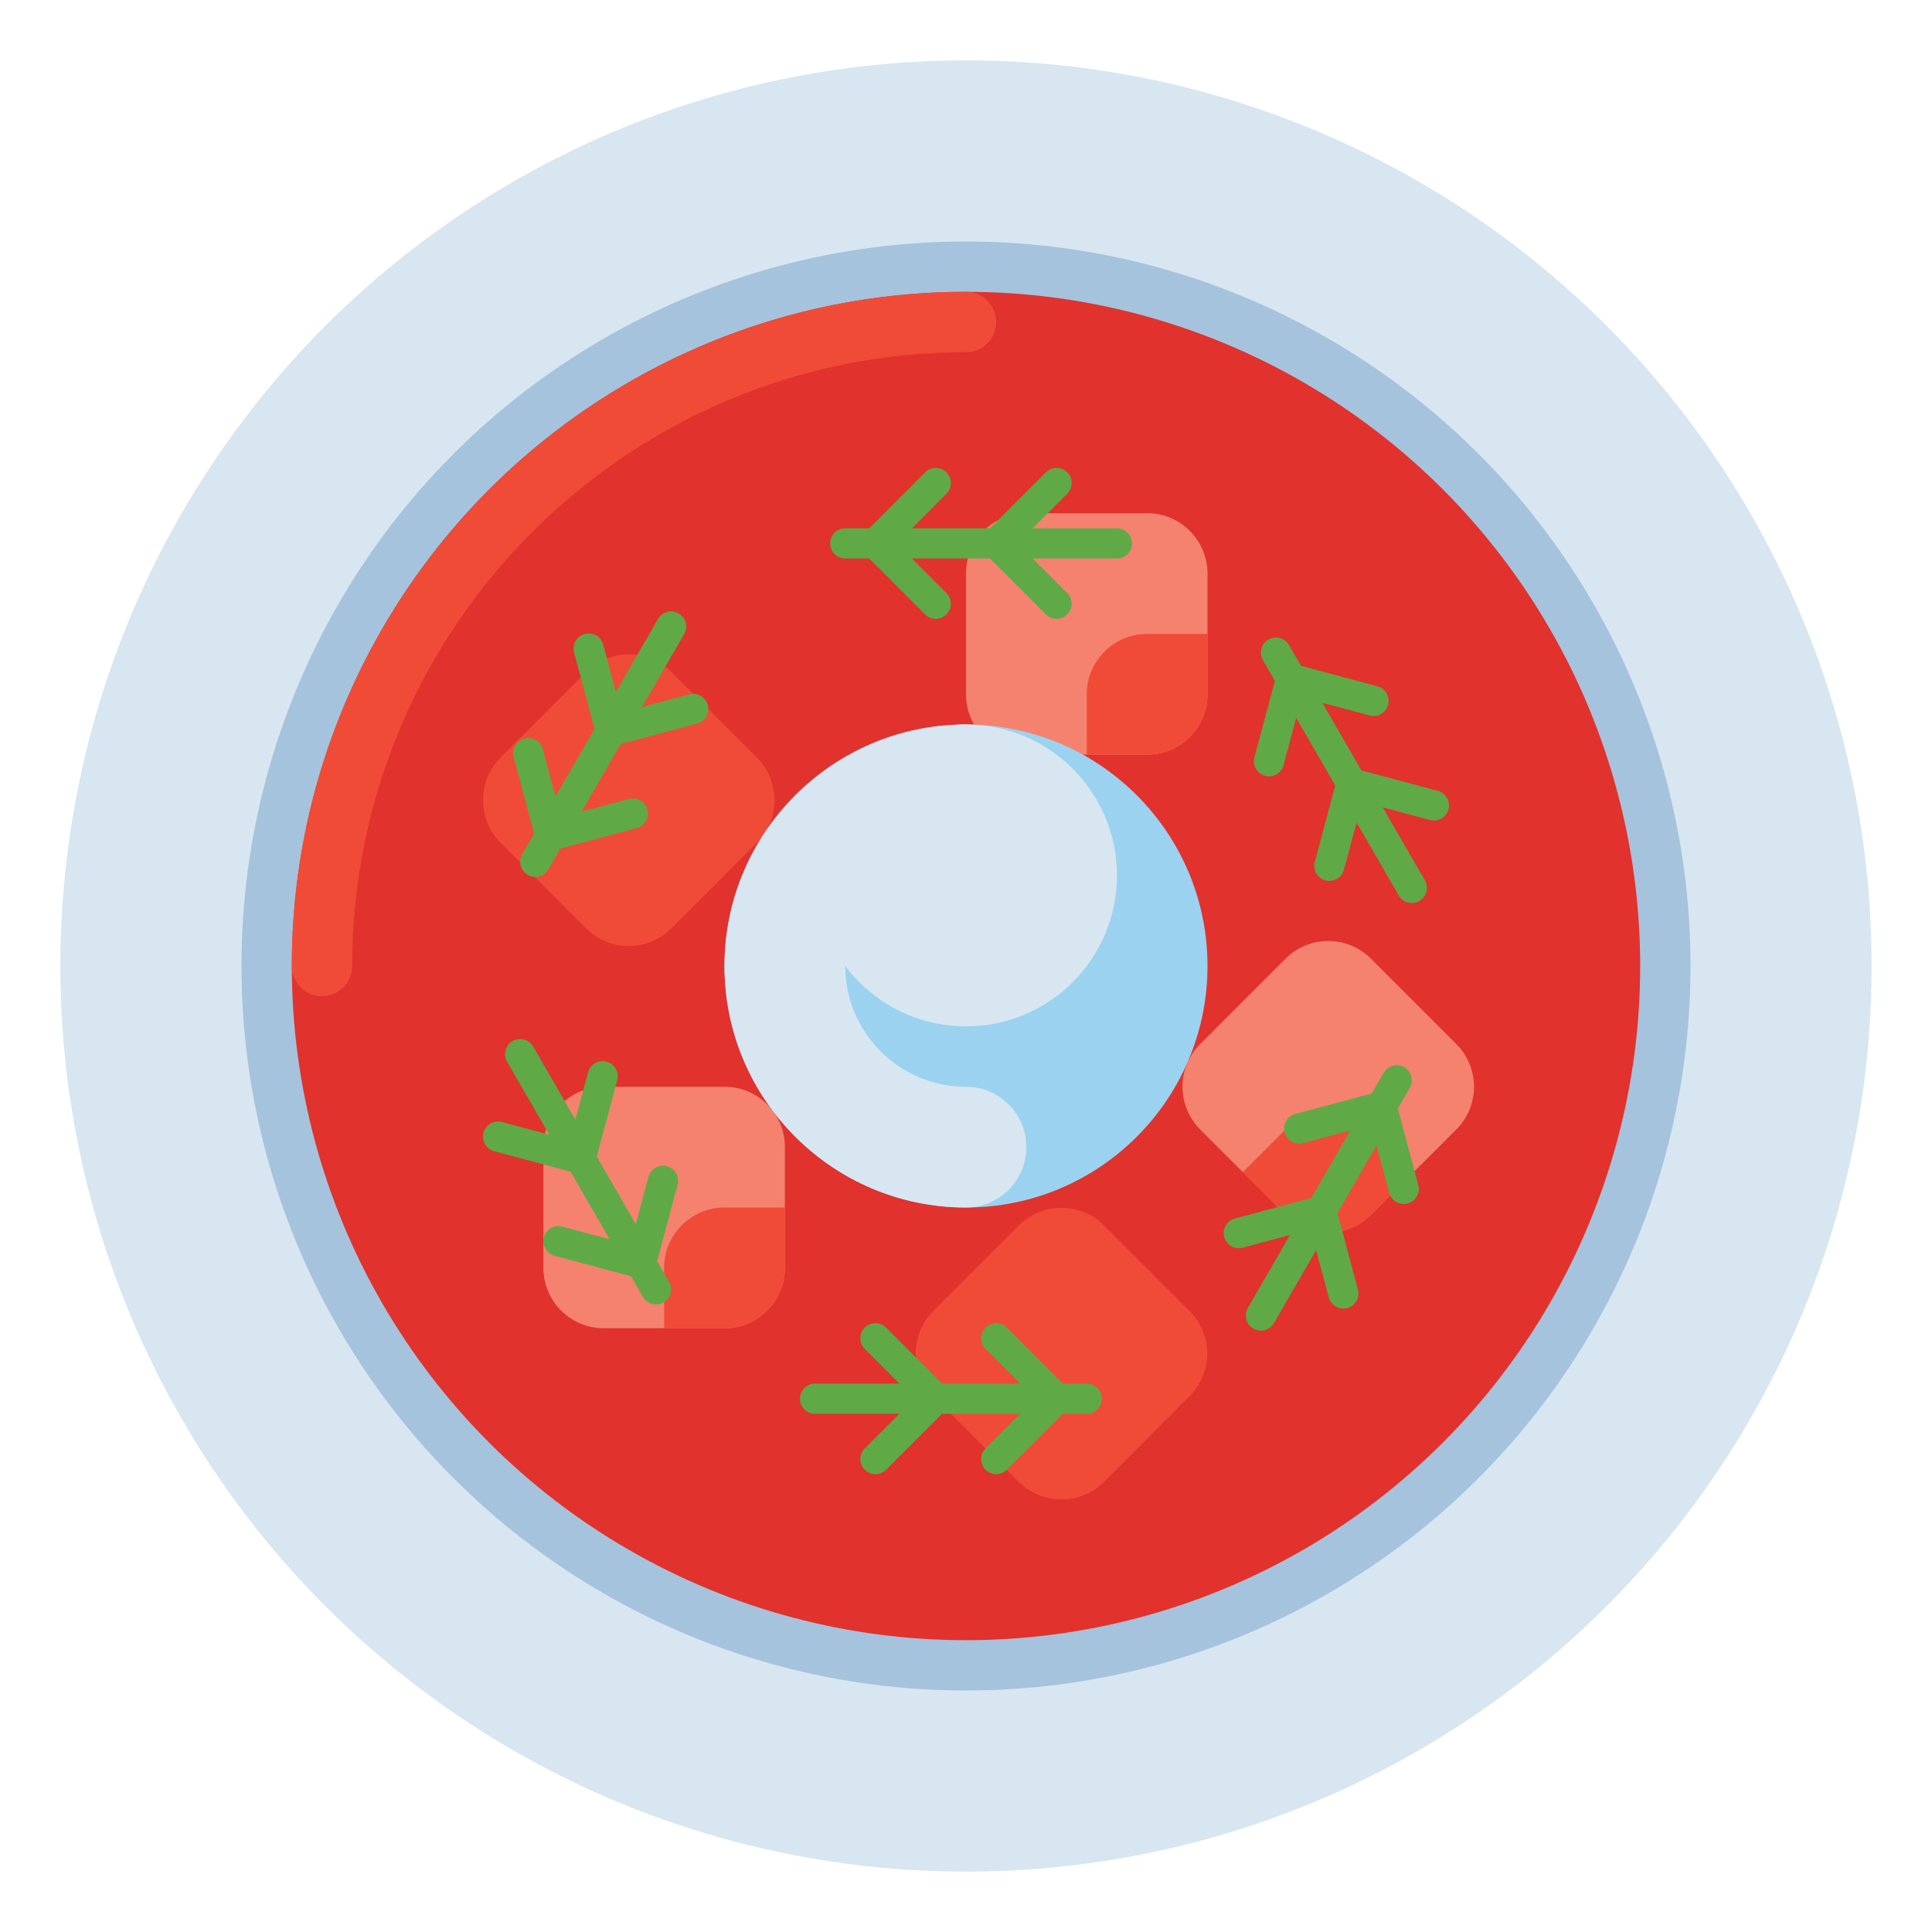 <svg id="Layer_1" enable-background="new 0 0 512 512" height="512" viewBox="0 0 512 512" width="512" xmlns="http://www.w3.org/2000/svg"><g><g><circle cx="256" cy="256" fill="#d7e6f0" r="240"/></g><g><g><circle cx="256" cy="256" fill="#a5c3dc" r="192"/></g></g><g><g><circle cx="256" cy="256" fill="#e1322d" r="178.667"/></g></g><g><path d="m85.333 264c-4.418 0-8-3.582-8-8 0-98.518 80.149-178.667 178.667-178.667 4.418 0 8 3.582 8 8s-3.582 8-8 8c-89.695 0-162.667 72.972-162.667 162.667 0 4.418-3.581 8-8 8z" fill="#f04b37"/></g><g><g><path d="m320 184v-32c0-8.837-7.163-16-16-16h-32c-8.837 0-16 7.163-16 16v32c0 8.837 7.163 16 16 16h32c8.837 0 16-7.163 16-16z" fill="#f5826e"/></g><g><path d="m288 184c0-8.836 7.164-16 16-16h16v16c0 8.836-7.164 16-16 16h-16z" fill="#f04b37"/></g></g><g><g><path d="m208 336v-32c0-8.837-7.163-16-16-16h-32c-8.837 0-16 7.163-16 16v32c0 8.837 7.163 16 16 16h32c8.837 0 16-7.163 16-16z" fill="#f5826e"/></g><g><path d="m176 336c0-8.836 7.164-16 16-16h16v16c0 8.836-7.164 16-16 16h-16z" fill="#f04b37"/></g></g><g><g><path d="m363.314 321.941 22.627-22.627c6.248-6.248 6.248-16.379 0-22.627l-22.627-22.627c-6.248-6.248-16.379-6.248-22.627 0l-22.627 22.627c-6.248 6.248-6.248 16.379 0 22.627l22.627 22.627c6.248 6.249 16.378 6.249 22.627 0z" fill="#f5826e"/></g><g><path d="m340.686 299.314c6.248-6.248 16.379-6.248 22.627 0l11.314 11.314-11.314 11.314c-6.248 6.248-16.379 6.248-22.627 0l-11.314-11.314z" fill="#f04b37"/></g></g><g><g><path d="m292.608 392.647 22.627-22.627c6.248-6.248 6.248-16.379 0-22.627l-22.627-22.627c-6.248-6.248-16.379-6.248-22.627 0l-22.627 22.627c-6.248 6.248-6.248 16.379 0 22.627l22.627 22.627c6.248 6.248 16.378 6.248 22.627 0z" fill="#f04b37"/></g><g><path d="m269.98 370.02c6.248-6.248 16.379-6.248 22.627 0l11.314 11.314-11.314 11.314c-6.248 6.248-16.379 6.248-22.627 0l-11.314-11.314z" fill="#f04b37"/></g></g><g><g><path d="m177.941 245.98 22.627-22.627c6.248-6.248 6.248-16.379 0-22.627l-22.627-22.627c-6.248-6.248-16.379-6.248-22.627 0l-22.627 22.627c-6.248 6.248-6.248 16.379 0 22.627l22.627 22.627c6.248 6.249 16.379 6.249 22.627 0z" fill="#f04b37"/></g><g><path d="m155.314 223.353c6.248-6.248 16.379-6.248 22.627 0l11.314 11.314-11.314 11.314c-6.248 6.248-16.379 6.248-22.627 0l-11.314-11.314z" fill="#f04b37"/></g></g><g><circle cx="256" cy="256" fill="#9bd2f0" r="64"/></g><g><path d="m256 320c-35.29 0-64-28.71-64-64s28.71-64 64-64c8.837 0 16 7.163 16 16s-7.163 16-16 16c-17.645 0-32 14.355-32 32s14.355 32 32 32c8.837 0 16 7.163 16 16s-7.163 16-16 16z" fill="#d7e6f0"/></g><g><circle cx="256" cy="232" fill="#d7e6f0" r="40"/></g><g fill="#5faa46"><path d="m296 140h-22.343l9.171-9.172c1.563-1.562 1.563-4.095 0-5.656-1.561-1.563-4.096-1.563-5.656 0l-14.829 14.828h-20.686l9.172-9.172c1.562-1.562 1.562-4.095 0-5.656-1.563-1.563-4.095-1.563-5.657 0l-14.829 14.828h-6.343c-2.209 0-4 1.791-4 4s1.791 4 4 4h6.343l14.828 14.828c.781.781 1.805 1.172 2.829 1.172s2.047-.391 2.829-1.172c1.562-1.562 1.562-4.095 0-5.656l-9.172-9.172h20.686l14.829 14.828c.78.781 1.805 1.172 2.828 1.172s2.048-.391 2.828-1.172c1.563-1.562 1.563-4.095 0-5.656l-9.171-9.172h22.343c2.209 0 4-1.791 4-4s-1.791-4-4-4z"/><path d="m288 366.667h-6.343l-14.829-14.828c-1.561-1.563-4.096-1.563-5.656 0-1.563 1.562-1.563 4.095 0 5.656l9.171 9.172h-20.686l-14.828-14.828c-1.563-1.563-4.095-1.563-5.657 0-1.562 1.562-1.562 4.095 0 5.656l9.172 9.172h-22.344c-2.209 0-4 1.791-4 4s1.791 4 4 4h22.343l-9.172 9.172c-1.562 1.562-1.562 4.095 0 5.656.781.781 1.805 1.172 2.829 1.172s2.047-.391 2.829-1.172l14.828-14.828h20.686l-9.171 9.172c-1.563 1.562-1.563 4.095 0 5.656.78.781 1.805 1.172 2.828 1.172s2.048-.391 2.828-1.172l14.829-14.828h6.343c2.209 0 4-1.791 4-4s-1.791-4-4-4z"/><path d="m187.571 186.847c-.572-2.135-2.766-3.405-4.899-2.828l-12.529 3.356 11.171-19.35c1.105-1.913.449-4.359-1.464-5.464-1.914-1.106-4.359-.45-5.464 1.464l-11.172 19.35-3.357-12.528c-.572-2.135-2.766-3.405-4.899-2.828-2.134.571-3.4 2.765-2.829 4.898l5.428 20.257-10.343 17.914-3.357-12.528c-.572-2.134-2.766-3.408-4.899-2.828-2.134.571-3.4 2.765-2.829 4.898l5.428 20.257-3.171 5.493c-1.105 1.913-.449 4.359 1.464 5.464.63.364 1.317.537 1.996.537 1.382 0 2.727-.718 3.468-2.001l3.172-5.493 20.256-5.429c2.134-.571 3.4-2.765 2.829-4.898-.572-2.134-2.766-3.402-4.899-2.828l-12.529 3.356 10.343-17.914 20.256-5.429c2.134-.571 3.401-2.765 2.829-4.898z"/><path d="m375.869 314.037-5.427-20.257 3.172-5.493c1.104-1.913.449-4.359-1.464-5.464-1.914-1.106-4.36-.449-5.464 1.464l-3.172 5.493-20.256 5.429c-2.134.571-3.4 2.765-2.828 4.898.571 2.134 2.765 3.402 4.898 2.828l12.529-3.356-10.342 17.913-20.257 5.429c-2.134.571-3.4 2.765-2.828 4.898.571 2.134 2.766 3.406 4.898 2.828l12.529-3.356-11.172 19.35c-1.104 1.913-.449 4.359 1.464 5.464.63.364 1.317.537 1.996.537 1.383 0 2.728-.718 3.468-2.001l11.172-19.351 3.357 12.529c.479 1.787 2.095 2.966 3.86 2.966.343 0 .691-.044 1.038-.138 2.134-.571 3.4-2.765 2.828-4.898l-5.427-20.256 10.343-17.915 3.357 12.529c.479 1.787 2.095 2.966 3.86 2.966.343 0 .691-.044 1.038-.138 2.136-.571 3.402-2.764 2.83-4.898z"/><path d="m176.742 309.064c-2.132-.579-4.327.694-4.899 2.828l-3.357 12.529-10.343-17.914 5.427-20.257c.572-2.134-.695-4.327-2.829-4.898-2.132-.577-4.327.694-4.899 2.828l-3.357 12.528-11.172-19.35c-1.104-1.913-3.55-2.571-5.464-1.464-1.913 1.104-2.569 3.551-1.464 5.464l11.172 19.35-12.529-3.356c-2.132-.577-4.327.694-4.899 2.828s.695 4.327 2.829 4.898l20.256 5.429 10.342 17.913-12.529-3.356c-2.132-.579-4.327.694-4.899 2.828s.695 4.327 2.829 4.898l20.256 5.429 3.172 5.493c.741 1.283 2.085 2.001 3.468 2.001.678 0 1.366-.173 1.996-.537 1.913-1.104 2.569-3.551 1.464-5.464l-3.171-5.493 5.428-20.257c.573-2.133-.694-4.326-2.828-4.898z"/><path d="m381.041 209.588-20.257-5.429-10.343-17.914 12.529 3.356c2.13.576 4.326-.694 4.898-2.828s-.694-4.327-2.828-4.898l-20.257-5.429-3.171-5.492c-1.104-1.913-3.551-2.57-5.464-1.464-1.913 1.104-2.568 3.551-1.464 5.464l3.172 5.493-5.427 20.256c-.572 2.134.694 4.327 2.828 4.898.347.094.695.138 1.038.138 1.766 0 3.382-1.179 3.86-2.966l3.357-12.529 10.344 17.916-5.427 20.256c-.572 2.134.694 4.327 2.828 4.898.347.094.695.138 1.038.138 1.766 0 3.382-1.179 3.86-2.966l3.357-12.529 11.172 19.351c.74 1.283 2.085 2.001 3.468 2.001.679 0 1.366-.173 1.996-.537 1.913-1.104 2.568-3.551 1.464-5.464l-11.172-19.35 12.529 3.356c2.132.573 4.327-.694 4.898-2.828.574-2.133-.692-4.327-2.826-4.898z"/></g></g></svg>